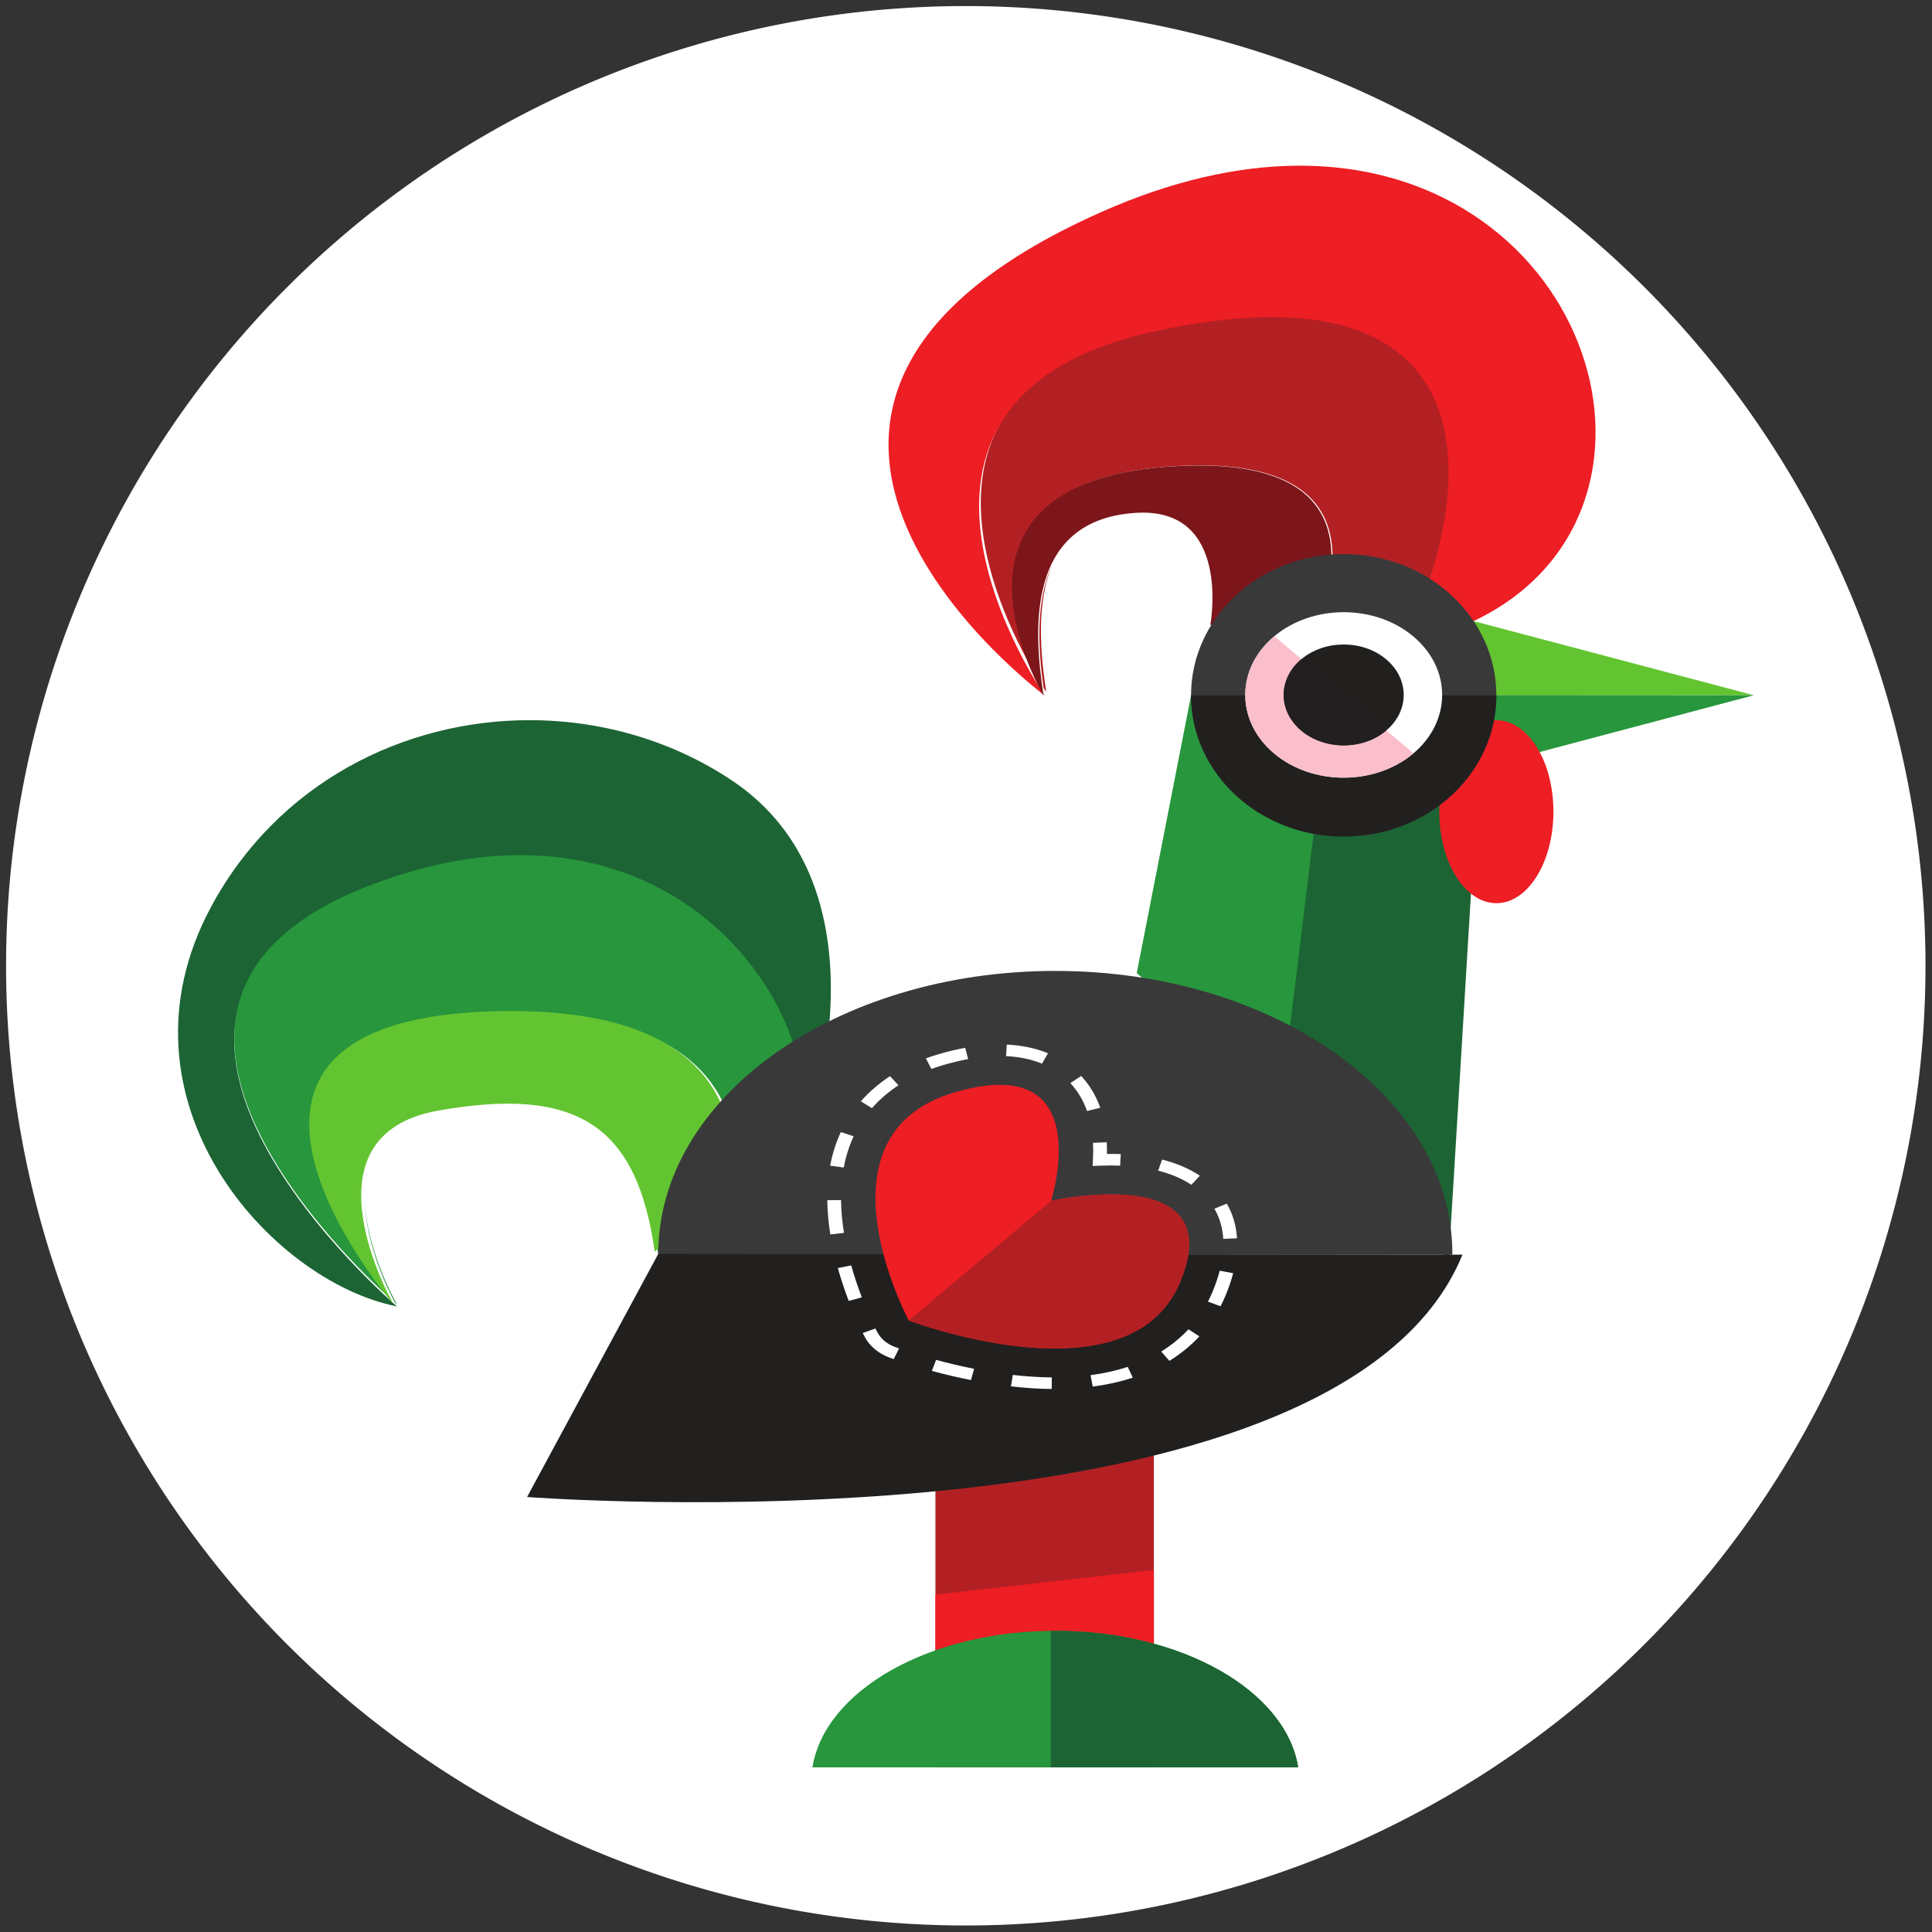 <?xml version="1.0" encoding="UTF-8" standalone="no"?>
<!-- Created with Inkscape (http://www.inkscape.org/) -->

<svg
   xmlns:dc="http://purl.org/dc/elements/1.1/"
   xmlns:cc="http://creativecommons.org/ns#"
   xmlns:rdf="http://www.w3.org/1999/02/22-rdf-syntax-ns#"
   xmlns:svg="http://www.w3.org/2000/svg"
   xmlns="http://www.w3.org/2000/svg"
   xmlns:sodipodi="http://sodipodi.sourceforge.net/DTD/sodipodi-0.dtd"
   xmlns:inkscape="http://www.inkscape.org/namespaces/inkscape"
   width="350"
   height="350"
   id="svg3424"
   version="1.1"
   inkscape:version="0.48.4 r9943 custom"
   sodipodi:docname="galinho.svg">
  <rect width="100%" height="100%" fill="#333333" stroke="none"/>
  <defs
     id="defs3426" />
  <sodipodi:namedview
     id="base"
     pagecolor="#ffffff"
     bordercolor="#666666"
     borderopacity="1.0"
     inkscape:pageopacity="0"
     inkscape:pageshadow="2"
     inkscape:zoom="1.5028571"
     inkscape:cx="149.71483"
     inkscape:cy="175"
     inkscape:document-units="px"
     inkscape:current-layer="layer1"
     showgrid="false"
     inkscape:window-width="1183"
     inkscape:window-height="693"
     inkscape:window-x="46"
     inkscape:window-y="22"
     inkscape:window-maximized="0" />
  <g
     inkscape:label="Layer 1"
     inkscape:groupmode="layer"
     id="layer1"
     transform="translate(0,-702.362)">
    <path
       sodipodi:type="arc"
       style="fill:#ffffff;stroke:none;stroke-opacity:1;fill-opacity:1"
       id="path3032"
       sodipodi:cx="186.97719"
       sodipodi:cy="199.61977"
       sodipodi:rx="151.71103"
       sodipodi:ry="151.71103"
       d="m 338.688,199.62 a 151.711,151.711 0 1 1 -303.422,0 151.711,151.711 0 1 1 303.422,0 z"
       transform="matrix(1.146,0,0,1.146,-39.315,648.556)" />
    <g
       id="g3034"
       transform="matrix(0.671,0,0,0.564,-66.494,702.613)"
       inkscape:export-xdpi="90"
       inkscape:export-ydpi="90">
      <path
         id="path3171"
         d="M 420.688,222.781 406,312.125 l 42.219,43.406 13.656,-132.75 -41.188,0 z"
         style="fill:#27963c;fill-opacity:1;fill-rule:nonzero;stroke:none"
         inkscape:connector-curvature="0" />
      <path
         id="path3177"
         d="m 442.219,100.281 c -8.91,0.065 -19.245,1.52 -31.156,4.625 -69.336,18.075 -44.924,84.853 -33.781,108.5 -6.608,-19.215 -14.551,-61.131 40.469,-64.219 45.445,-2.55 44.435,27.306 37.656,49.438 l 25.75,-0.406 c 16.773,-46.62 15.51,-98.334 -38.938,-97.938 z m -59,80.688 c -4.636,11.708 -3.828,27.299 -2.375,39.531 0.444,0.814 0.719,1.312 0.719,1.312 -1.567,-12.156 -2.79,-28.478 1.656,-40.844 z"
         style="fill:#b32023;fill-opacity:1;fill-rule:nonzero;stroke:none"
         inkscape:connector-curvature="0" />
      <path
         id="path3175"
         d="m 449.062,52.781 c -15.791,0.178 -33.59,4.751 -53.094,15.125 C 277.091,131.135 381.125,222.938 381.125,222.938 c 0,0 -55.204,-94.825 29.5,-116.906 84.704,-22.08 89.611,39.032 70.094,93.281 l 16.219,-0.25 C 558.061,164.538 529.521,51.877 449.062,52.781 z"
         style="fill:#ed1e24;fill-opacity:1;fill-rule:nonzero;stroke:none"
         inkscape:connector-curvature="0" />
      <path
         id="path3181"
         d="m 242.156,230.875 c -34.031,-0.035 -68.059,20.151 -86.062,59.938 -28.101,62.106 16.064,120.346 50.188,128.375 0,0 -93.465,-94.935 -7.75,-134.5 C 275.087,249.351 318.877,316.754 316,359.625 L 318.438,357 c 0,0 20.544,-73.315 -21.844,-106.844 -16.27,-12.871 -35.347,-19.262 -54.438,-19.281 z m -4.094,123.906 c 0.733,0.012 1.479,0.024 2.188,0.062 -0.718,-0.04 -1.445,-0.051 -2.188,-0.062 z m 2.188,0.062 c 0.901,0.049 1.762,0.125 2.625,0.219 -0.861,-0.094 -1.726,-0.169 -2.625,-0.219 z m 10.688,1.938 c 0.464,0.154 0.925,0.297 1.375,0.469 -0.448,-0.171 -0.913,-0.315 -1.375,-0.469 z m 1.5,0.5 c 0.608,0.235 1.199,0.482 1.781,0.75 -0.577,-0.266 -1.179,-0.517 -1.781,-0.75 z m 4.844,2.406 c 0.315,0.193 0.631,0.389 0.938,0.594 -0.308,-0.206 -0.621,-0.4 -0.938,-0.594 z M 258.5,360.5 c 0.541,0.371 1.078,0.748 1.594,1.156 -0.515,-0.408 -1.053,-0.785 -1.594,-1.156 z m 1.625,1.188 c 0.532,0.423 1.057,0.849 1.562,1.312 -0.503,-0.462 -1.032,-0.89 -1.562,-1.312 z m 6.469,7.094 c 0.338,0.5 0.679,1.004 1,1.531 -0.32,-0.526 -0.663,-1.033 -1,-1.531 z m 1,1.531 c 0.382,0.627 0.766,1.271 1.125,1.938 -0.36,-0.668 -0.742,-1.309 -1.125,-1.938 z m 1.438,2.531 c 0.328,0.631 0.629,1.272 0.938,1.938 -0.307,-0.662 -0.611,-1.309 -0.938,-1.938 z m 0.938,1.938 c 0.368,0.795 0.722,1.625 1.062,2.469 -0.343,-0.849 -0.692,-1.669 -1.062,-2.469 z M 273.75,385.5 c 0.263,0.993 0.511,2.019 0.75,3.062 -0.239,-1.047 -0.486,-2.067 -0.75,-3.062 z m 6.594,12.969 c -1.246,0.585 -2.509,1.163 -3.781,1.719 -0.069,-0.524 -0.146,-1.017 -0.219,-1.531 0.17,1.197 0.321,2.408 0.469,3.656 l 3.531,-3.844 z"
         style="fill:#1c6434;fill-opacity:1;fill-rule:nonzero;stroke:none"
         inkscape:connector-curvature="0" />
      <path
         id="path3183"
         d="m 238.062,274.25 c -11.959,0.24 -25.146,3.249 -39.5,9.875 -79.484,36.689 -5.013,120.845 6.25,132.906 -8.987,-13.286 -57.279,-90.289 30.469,-92 52.807,-1.03 63.729,27.537 62.875,53.469 l 17.875,-19.438 C 318.369,324.23 289.885,273.209 238.062,274.25 z m -40.469,110.812 c 0.23,14.787 6.695,29.77 8.156,32.969 0.195,0.203 0.531,0.562 0.531,0.562 0,0 -8.251,-17.112 -8.688,-33.531 z"
         style="fill:#27963c;fill-opacity:1;fill-rule:nonzero;stroke:none"
         inkscape:connector-curvature="0" />
      <path
         d="M 486.09,195.639 572.609,222.87 486.098,222.928 486.09,195.639"
         id="path3187"
         style="fill:#63c431;fill-opacity:1;fill-rule:nonzero;stroke:none"
         inkscape:connector-curvature="0" />
      <path
         d="m 486.058,250.153 86.551,-27.282 -86.511,-0.007 -0.04,27.29"
         id="path3189"
         style="fill:#27963c;fill-opacity:1;fill-rule:nonzero;stroke:none"
         inkscape:connector-curvature="0" />
      <path
         d="m 351.647,567.236 58.976,0 0,-126.764 -58.976,0 0,126.764 z"
         id="path3191"
         style="fill:#b32023;fill-opacity:1;fill-rule:nonzero;stroke:none"
         inkscape:connector-curvature="0" />
      <path
         d="m 351.647,511.751 0,55.485 58.976,0 0,-63.381 -58.976,7.896"
         id="path3193"
         style="fill:#ed1e24;fill-opacity:1;fill-rule:nonzero;stroke:none"
         inkscape:connector-curvature="0" />
      <path
         d="m 449.59,567.236 c -3.326,-24.63 -31.414,-43.862 -65.575,-43.862 -34.16,0 -62.249,19.233 -65.574,43.862 l 131.149,0"
         id="path3195"
         style="fill:#27963c;fill-opacity:1;fill-rule:nonzero;stroke:none"
         inkscape:connector-curvature="0" />
      <path
         d="m 382.79,567.236 66.8,0 c -3.326,-24.63 -31.414,-43.862 -65.575,-43.862 -0.412,0 -0.814,0.037 -1.225,0.043 l 0,43.82"
         id="path3197"
         style="fill:#1c6434;fill-opacity:1;fill-rule:nonzero;stroke:none"
         inkscape:connector-curvature="0" />
      <path
         d="m 217.367,356.294 c 38.138,-8.069 53.763,5.372 58.496,45.321 l 21.34,-23.236 c 1.031,-26.08 -9.675,-55.085 -62.865,-54.048 -96.016,1.873 -29.016,94.149 -29.016,94.149 0,0 -26.095,-54.117 12.045,-62.186"
         id="path3185"
         style="fill:#63c431;fill-opacity:1;fill-rule:nonzero;stroke:none"
         inkscape:connector-curvature="0" />
      <path
         d="m 444.522,357.067 45.733,47.031 9.152,-179.786 -41.225,0 -13.66,132.755"
         id="path3173"
         style="fill:#1c6434;fill-opacity:1;fill-rule:nonzero;stroke:none"
         inkscape:connector-curvature="0" />
      <path
         d="m 276.817,402.309 c 0,0.084 0.004,0.166 0.004,0.249 l 214.389,0 c 0,-0.083 0.002,-0.165 0.002,-0.249 0,-50.197 -47.994,-90.891 -107.198,-90.891 -59.204,0 -107.198,40.694 -107.198,90.891"
         id="path3199"
         style="fill:#39393a;fill-opacity:1;fill-rule:nonzero;stroke:none"
         inkscape:connector-curvature="0" />
      <path
         d="m 518.496,260.269 c 0,16.235 -6.897,29.395 -15.405,29.395 -8.509,0 -15.406,-13.16 -15.406,-29.395 0,-16.234 6.897,-29.394 15.406,-29.394 8.508,0 15.405,13.16 15.405,29.394"
         id="path3201"
         style="fill:#ed1e24;fill-opacity:1;fill-rule:nonzero;stroke:none"
         inkscape:connector-curvature="0" />
      <path
         d="m 405.698,164.289 c 26.095,-2.007 20.168,35.976 20.168,35.976 l 28.906,-0.477 c 7.079,-22.227 8.885,-53.146 -37.324,-50.554 -71.552,4.015 -36.617,73.735 -36.617,73.735 -2.786,-21.611 -4.564,-56.416 24.867,-58.68"
         id="path3179"
         style="fill:#7c161a;fill-opacity:1;fill-rule:nonzero;stroke:none"
         inkscape:connector-curvature="0" />
      <path
         d="m 461.876,268.26 c -22.762,0 -41.215,-20.311 -41.215,-45.365 0,-25.052 18.453,-45.364 41.215,-45.364 22.764,0 41.216,20.311 41.216,45.364 0,25.054 -18.453,45.365 -41.216,45.365"
         id="path3203"
         style="fill:#39393a;fill-opacity:1;fill-rule:nonzero;stroke:none"
         inkscape:connector-curvature="0" />
      <path
         d="m 276.817,402.309 -35.414,78.088 c 0,0 219.03,19.962 252.535,-77.839 L 276.817,402.309"
         id="path3205"
         style="fill:#21201f;fill-opacity:1;fill-rule:nonzero;stroke:none"
         inkscape:connector-curvature="0" />
      <path
         d="m 382.884,385.266 c 0,0 12.992,-48.549 -26.151,-34.805 C 317.59,364.205 344.451,423.7 344.451,423.7 c 0,0 59.494,26.86 73.239,-12.283 13.744,-39.142 -34.806,-26.151 -34.806,-26.151"
         id="path3207"
         style="fill:#ed1e24;fill-opacity:1;fill-rule:nonzero;stroke:none"
         inkscape:connector-curvature="0" />
      <path
         d="m 394.174,372.036 -0.092,2.033 2.033,-0.091 c 1.866,-0.085 3.685,-0.09 5.409,-0.016 l 0.16,-3.712 c -1.208,-0.051 -2.459,-0.066 -3.735,-0.045 0.021,-1.278 0.005,-2.527 -0.046,-3.736 l -3.711,0.16 c 0.074,1.724 0.069,3.544 -0.016,5.409"
         id="path3209"
         style="fill:#ffffff;fill-opacity:1;fill-rule:nonzero;stroke:none"
         inkscape:connector-curvature="0" />
      <path
         d="m 326.105,363.179 c -1.308,3.349 -2.276,6.985 -2.88,10.809 l 3.67,0.579 c 0.562,-3.559 1.461,-6.935 2.671,-10.035 l -3.461,-1.353"
         id="path3211"
         style="fill:#ffffff;fill-opacity:1;fill-rule:nonzero;stroke:none"
         inkscape:connector-curvature="0" />
      <path
         d="m 380.408,341.204 1.635,-3.337 c -3.326,-1.629 -7.071,-2.565 -11.129,-2.784 l -0.199,3.711 c 3.556,0.191 6.817,1.001 9.693,2.41"
         id="path3213"
         style="fill:#ffffff;fill-opacity:1;fill-rule:nonzero;stroke:none"
         inkscape:connector-curvature="0" />
      <path
         d="m 322.449,385.062 c 0.033,3.502 0.31,7.205 0.826,11.002 l 3.683,-0.5 c -0.495,-3.645 -0.762,-7.19 -0.792,-10.537 l -3.716,0.035"
         id="path3215"
         style="fill:#ffffff;fill-opacity:1;fill-rule:nonzero;stroke:none"
         inkscape:connector-curvature="0" />
      <path
         d="m 325.294,406.86 c 0.815,3.464 1.806,7.016 2.947,10.556 l 3.536,-1.14 c -1.11,-3.445 -2.075,-6.9 -2.866,-10.268 l -3.618,0.851"
         id="path3217"
         style="fill:#ffffff;fill-opacity:1;fill-rule:nonzero;stroke:none"
         inkscape:connector-curvature="0" />
      <path
         d="m 338.165,351.245 c 1.093,-1.093 2.272,-2.134 3.505,-3.094 L 339.386,345.22 c -1.353,1.054 -2.647,2.196 -3.849,3.399 -1.452,1.451 -2.806,3.026 -4.025,4.681 l 2.993,2.203 c 1.107,-1.505 2.34,-2.938 3.66,-4.258"
         id="path3219"
         style="fill:#ffffff;fill-opacity:1;fill-rule:nonzero;stroke:none"
         inkscape:connector-curvature="0" />
      <path
         d="m 425.219,417.644 3.405,1.485 c 0.481,-1.101 0.93,-2.246 1.336,-3.402 0.868,-2.47 1.565,-4.897 2.074,-7.214 L 428.405,407.715 c -0.477,2.17 -1.134,4.451 -1.951,6.78 -0.376,1.071 -0.791,2.13 -1.235,3.149"
         id="path3221"
         style="fill:#ffffff;fill-opacity:1;fill-rule:nonzero;stroke:none"
         inkscape:connector-curvature="0" />
      <path
         d="m 353.655,341.696 c 2.348,-0.824 4.645,-1.484 6.83,-1.961 l -0.792,-3.629 c -2.333,0.509 -4.779,1.211 -7.268,2.085 -1.14,0.4 -2.268,0.843 -3.354,1.315 l 1.482,3.406 c 1.004,-0.436 2.047,-0.845 3.101,-1.216"
         id="path3223"
         style="fill:#ffffff;fill-opacity:1;fill-rule:nonzero;stroke:none"
         inkscape:connector-curvature="0" />
      <path
         d="m 351.826,436.358 -1.141,3.536 c 3.538,1.141 7.089,2.135 10.555,2.951 l 0.851,-3.618 c -3.369,-0.792 -6.822,-1.759 -10.265,-2.87"
         id="path3225"
         style="fill:#ffffff;fill-opacity:1;fill-rule:nonzero;stroke:none"
         inkscape:connector-curvature="0" />
      <path
         d="m 393.534,441.265 0.578,3.67 c 3.824,-0.601 7.46,-1.566 10.81,-2.87 l -1.347,-3.462 c -3.101,1.208 -6.479,2.103 -10.04,2.663"
         id="path3227"
         style="fill:#ffffff;fill-opacity:1;fill-rule:nonzero;stroke:none"
         inkscape:connector-curvature="0" />
      <path
         d="M 422.897,428.808 419.97,426.52 c -0.951,1.219 -1.982,2.385 -3.065,3.466 -1.331,1.333 -2.777,2.572 -4.296,3.689 l 2.199,2.995 c 1.671,-1.226 3.261,-2.592 4.725,-4.056 1.189,-1.189 2.321,-2.47 3.365,-3.806"
         id="path3229"
         style="fill:#ffffff;fill-opacity:1;fill-rule:nonzero;stroke:none"
         inkscape:connector-curvature="0" />
      <path
         d="m 396.146,355.368 c -1.157,-3.894 -2.89,-7.33 -5.15,-10.213 l -2.925,2.292 c 1.971,2.514 3.49,5.534 4.514,8.979 l 3.561,-1.059"
         id="path3231"
         style="fill:#ffffff;fill-opacity:1;fill-rule:nonzero;stroke:none"
         inkscape:connector-curvature="0" />
      <path
         d="m 433.07,397.294 c -0.21,-4.06 -1.14,-7.805 -2.76,-11.134 l -3.341,1.629 c 1.401,2.876 2.206,6.14 2.39,9.697 l 3.711,-0.193"
         id="path3233"
         style="fill:#ffffff;fill-opacity:1;fill-rule:nonzero;stroke:none"
         inkscape:connector-curvature="0" />
      <path
         d="m 340.629,432.165 c -2.051,-0.926 -3.715,-2.587 -4.645,-4.646 -0.035,-0.076 -0.228,-0.506 -0.536,-1.241 l -3.425,1.438 c 0.333,0.794 0.541,1.258 0.576,1.335 0.649,1.438 1.542,2.73 2.658,3.845 1.114,1.115 2.408,2.009 3.845,2.658 0.08,0.036 0.525,0.235 1.286,0.556 l 1.439,-3.426 c -0.709,-0.297 -1.123,-0.484 -1.198,-0.517"
         id="path3235"
         style="fill:#ffffff;fill-opacity:1;fill-rule:nonzero;stroke:none"
         inkscape:connector-curvature="0" />
      <path
         d="m 372.535,441.188 -0.502,3.681 c 3.799,0.517 7.5,0.797 11.002,0.834 l 0.037,-3.716 c -3.348,-0.034 -6.894,-0.302 -10.537,-0.799"
         id="path3237"
         style="fill:#ffffff;fill-opacity:1;fill-rule:nonzero;stroke:none"
         inkscape:connector-curvature="0" />
      <path
         d="m 420.744,380.11 2.299,-2.919 c -2.88,-2.268 -6.312,-4.008 -10.203,-5.171 l -1.065,3.56 c 3.44,1.03 6.457,2.554 8.969,4.53"
         id="path3239"
         style="fill:#ffffff;fill-opacity:1;fill-rule:nonzero;stroke:none"
         inkscape:connector-curvature="0" />
      <path
         d="m 382.884,385.266 0,0 -38.432,38.434 0,0 c 0,0 59.494,26.86 73.239,-12.283 13.744,-39.142 -34.806,-26.151 -34.806,-26.151"
         id="path3241"
         style="fill:#b32023;fill-opacity:1;fill-rule:nonzero;stroke:none"
         inkscape:connector-curvature="0" />
      <path
         d="m 420.661,222.928 c 0.016,25.04 18.462,45.333 41.215,45.333 22.754,0 41.2,-20.293 41.216,-45.333 l -82.431,0"
         id="path3243"
         style="fill:#21201f;fill-opacity:1;fill-rule:nonzero;stroke:none"
         inkscape:connector-curvature="0" />
      <path
         d="m 443.082,241.565 c -10.38,-10.38 -10.38,-27.209 0,-37.589 10.379,-10.379 27.207,-10.379 37.587,0 10.38,10.38 10.38,27.209 0,37.589 -10.38,10.38 -27.209,10.38 -37.587,0"
         id="path3245"
         style="fill:#ffffff;fill-opacity:1;fill-rule:nonzero;stroke:none"
         inkscape:connector-curvature="0" />
      <path
         d="m 480.67,241.565 c 0.019,-0.018 0.035,-0.034 0.052,-0.051 l -37.589,-37.587 c -0.016,0.016 -0.035,0.034 -0.051,0.05 -10.38,10.38 -10.38,27.209 0,37.589 10.379,10.38 27.207,10.38 37.587,0"
         id="path3247"
         style="fill:#fabfca;fill-opacity:1;fill-rule:nonzero;stroke:none"
         inkscape:connector-curvature="0" />
      <path
         d="m 450.42,234.226 c -6.326,-6.326 -6.326,-16.584 0,-22.911 6.327,-6.326 16.585,-6.326 22.911,0 6.327,6.327 6.327,16.585 0,22.911 -6.326,6.327 -16.584,6.327 -22.911,0"
         id="path3249"
         style="fill:#21201f;fill-opacity:1;fill-rule:nonzero;stroke:none"
         inkscape:connector-curvature="0" />
      <path
         d="m 473.331,234.226 c 0.011,-0.01 0.021,-0.021 0.033,-0.031 l -22.911,-22.91 c -0.011,0.01 -0.02,0.02 -0.033,0.03 -6.326,6.327 -6.326,16.585 0,22.911 6.327,6.327 16.585,6.327 22.911,0"
         id="path3251"
         style="fill:#231f20;fill-opacity:1;fill-rule:nonzero;stroke:none"
         inkscape:connector-curvature="0" />
    </g>
  </g>
</svg>
